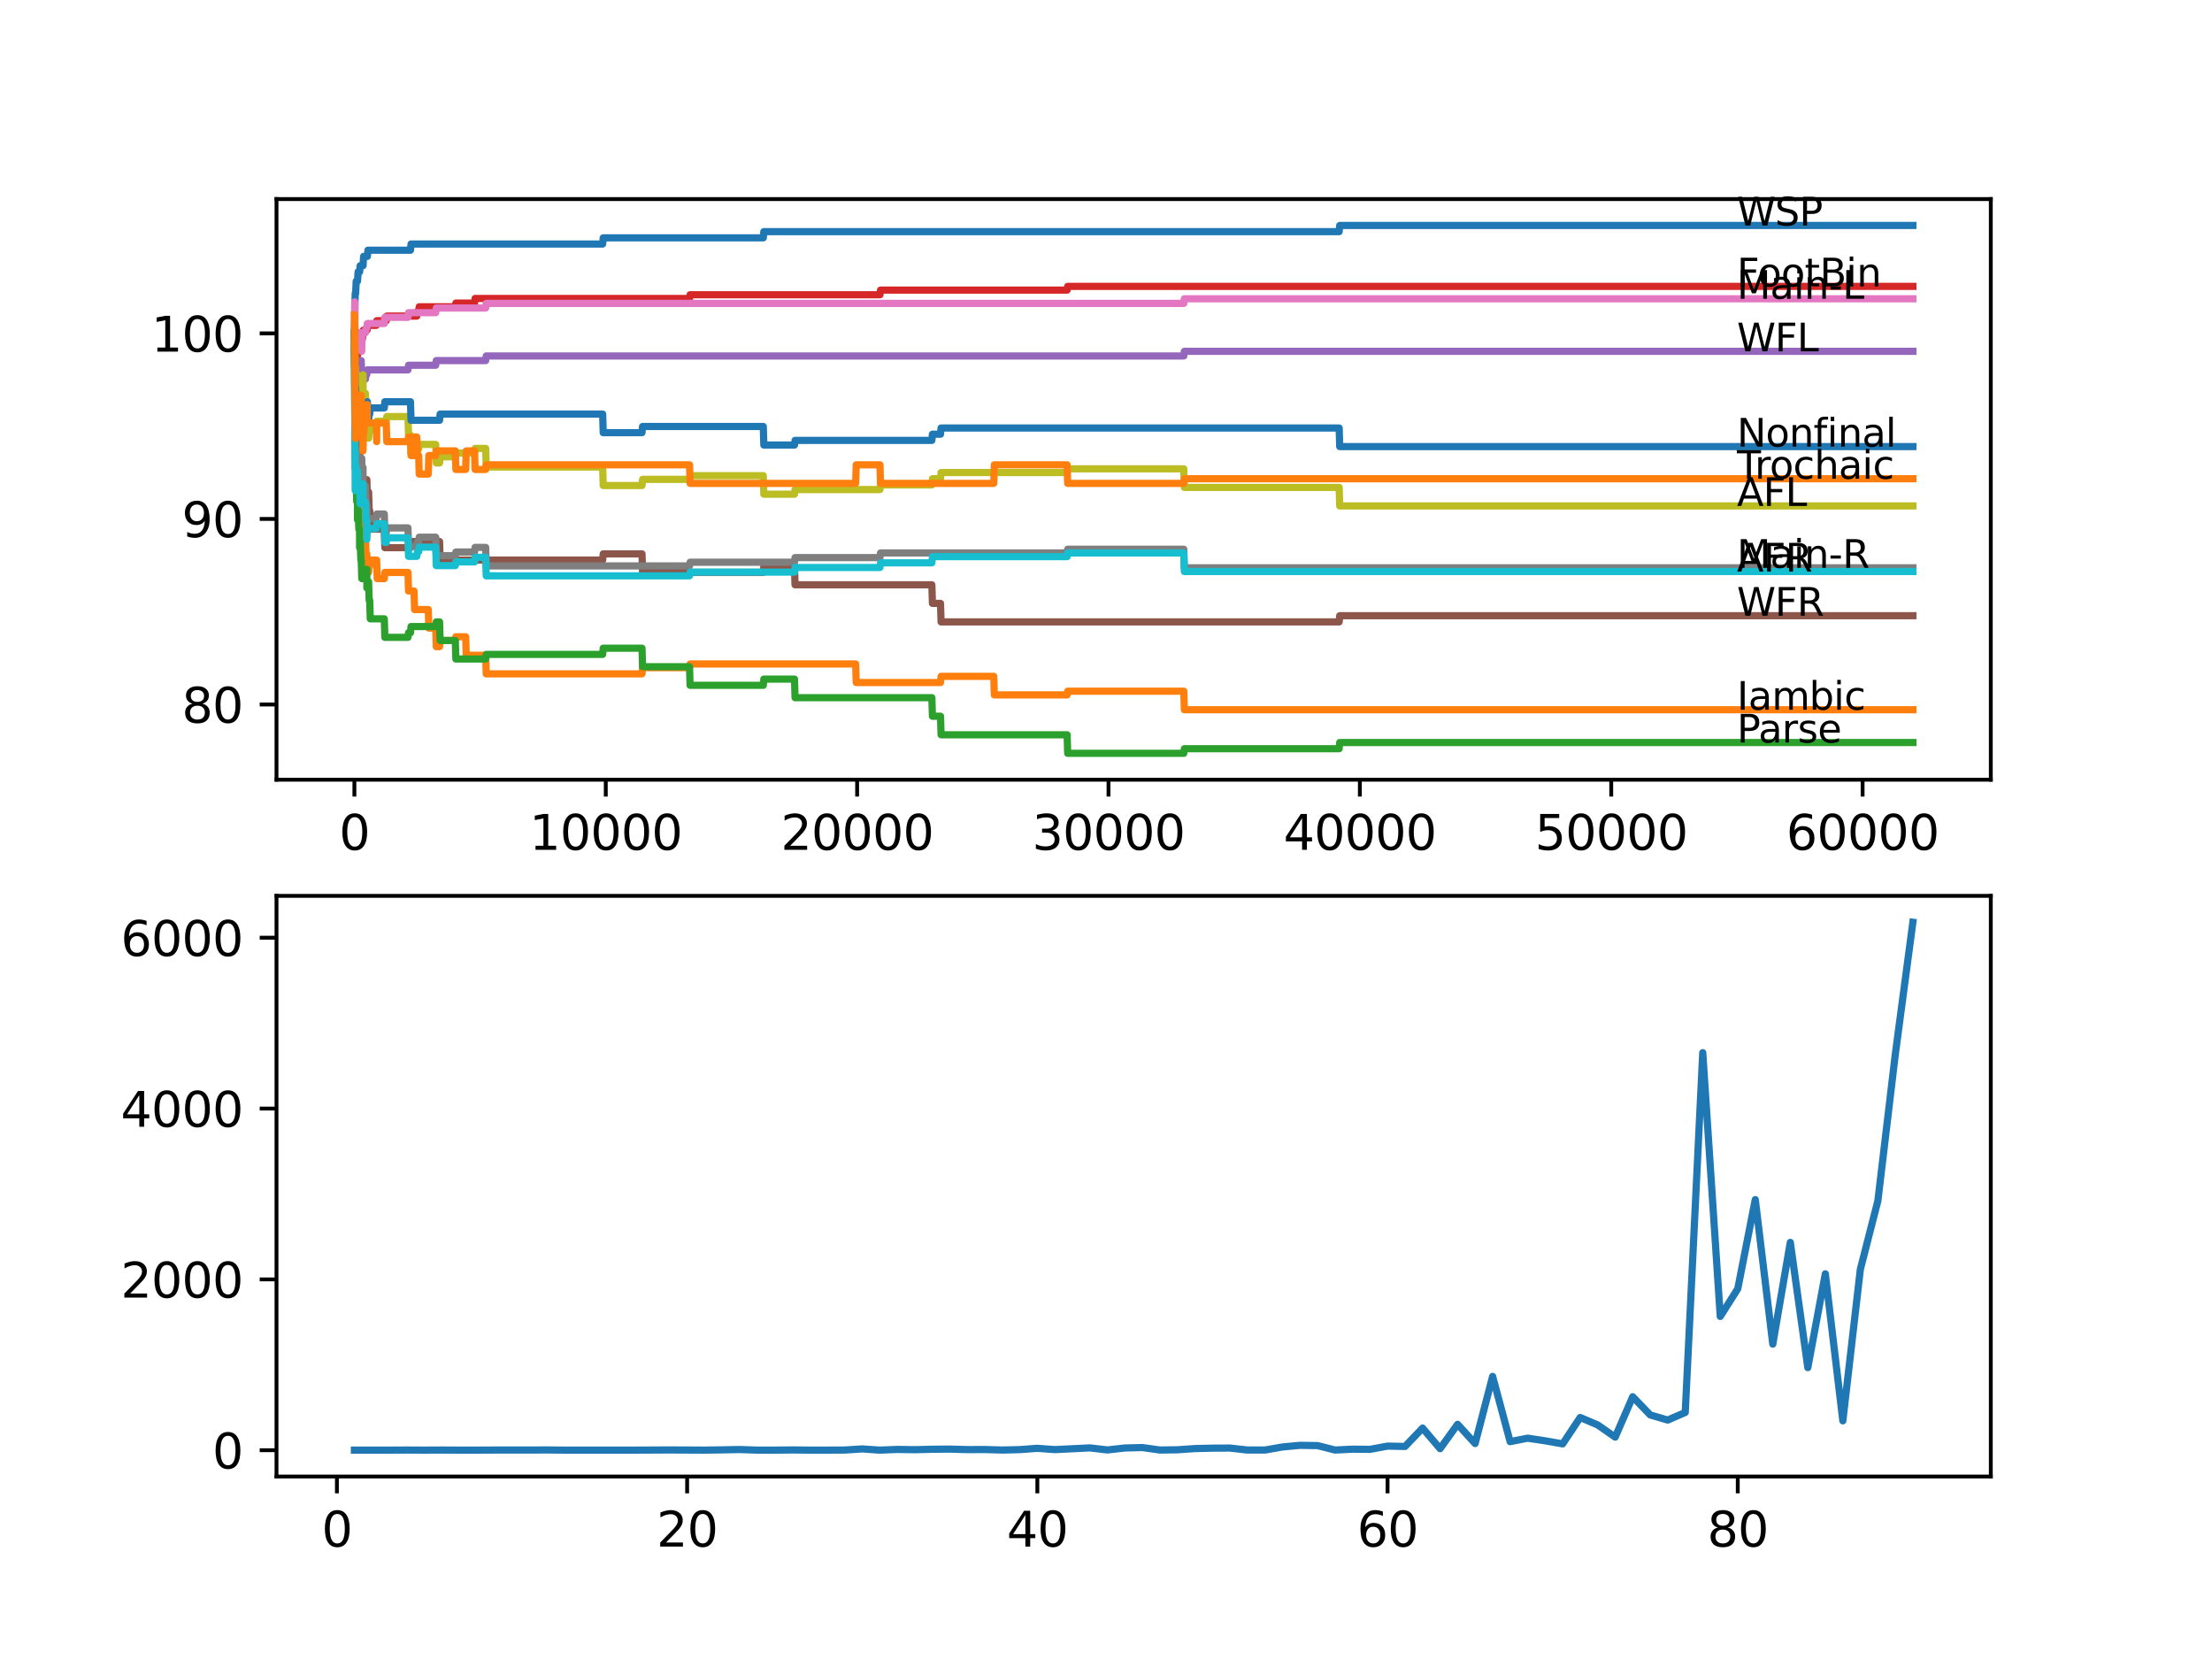 <?xml version="1.0" encoding="utf-8" standalone="no"?>
<!DOCTYPE svg PUBLIC "-//W3C//DTD SVG 1.1//EN"
  "http://www.w3.org/Graphics/SVG/1.1/DTD/svg11.dtd">
<svg xmlns:xlink="http://www.w3.org/1999/xlink" width="460.8pt" height="345.6pt" viewBox="0 0 460.8 345.6" xmlns="http://www.w3.org/2000/svg" version="1.1">
 <defs>
  <style type="text/css">*{stroke-linejoin: round; stroke-linecap: butt}</style>
 </defs>
 <g id="figure_1">
  <g id="patch_1">
   <path d="M 0 345.6 
L 460.8 345.6 
L 460.8 0 
L 0 0 
z
" style="fill: #ffffff"/>
  </g>
  <g id="axes_1">
   <g id="patch_2">
    <path d="M 57.6 162.432 
L 414.72 162.432 
L 414.72 41.472 
L 57.6 41.472 
z
" style="fill: #ffffff"/>
   </g>
   <g id="matplotlib.axis_1">
    <g id="xtick_1">
     <g id="line2d_1">
      <defs>
       <path id="m593b0e6d75" d="M 0 0 
L 0 3.5 
" style="stroke: #000000; stroke-width: 0.8"/>
      </defs>
      <g>
       <use xlink:href="#m593b0e6d75" x="73.827" y="162.432" style="stroke: #000000; stroke-width: 0.8"/>
      </g>
     </g>
     <g id="text_1">
      <!-- 0 -->
      <g transform="translate(70.646 177.03)scale(0.1 -0.1)">
       <defs>
        <path id="DejaVuSans-30" d="M 2034 4250 
Q 1547 4250 1301 3770 
Q 1056 3291 1056 2328 
Q 1056 1369 1301 889 
Q 1547 409 2034 409 
Q 2525 409 2770 889 
Q 3016 1369 3016 2328 
Q 3016 3291 2770 3770 
Q 2525 4250 2034 4250 
z
M 2034 4750 
Q 2819 4750 3233 4129 
Q 3647 3509 3647 2328 
Q 3647 1150 3233 529 
Q 2819 -91 2034 -91 
Q 1250 -91 836 529 
Q 422 1150 422 2328 
Q 422 3509 836 4129 
Q 1250 4750 2034 4750 
z
" transform="scale(0.016)"/>
       </defs>
       <use xlink:href="#DejaVuSans-30"/>
      </g>
     </g>
    </g>
    <g id="xtick_2">
     <g id="line2d_2">
      <g>
       <use xlink:href="#m593b0e6d75" x="126.192" y="162.432" style="stroke: #000000; stroke-width: 0.8"/>
      </g>
     </g>
     <g id="text_2">
      <!-- 10000 -->
      <g transform="translate(110.286 177.03)scale(0.1 -0.1)">
       <defs>
        <path id="DejaVuSans-31" d="M 794 531 
L 1825 531 
L 1825 4091 
L 703 3866 
L 703 4441 
L 1819 4666 
L 2450 4666 
L 2450 531 
L 3481 531 
L 3481 0 
L 794 0 
L 794 531 
z
" transform="scale(0.016)"/>
       </defs>
       <use xlink:href="#DejaVuSans-31"/>
       <use xlink:href="#DejaVuSans-30" x="63.623"/>
       <use xlink:href="#DejaVuSans-30" x="127.246"/>
       <use xlink:href="#DejaVuSans-30" x="190.869"/>
       <use xlink:href="#DejaVuSans-30" x="254.492"/>
      </g>
     </g>
    </g>
    <g id="xtick_3">
     <g id="line2d_3">
      <g>
       <use xlink:href="#m593b0e6d75" x="178.556" y="162.432" style="stroke: #000000; stroke-width: 0.8"/>
      </g>
     </g>
     <g id="text_3">
      <!-- 20000 -->
      <g transform="translate(162.65 177.03)scale(0.1 -0.1)">
       <defs>
        <path id="DejaVuSans-32" d="M 1228 531 
L 3431 531 
L 3431 0 
L 469 0 
L 469 531 
Q 828 903 1448 1529 
Q 2069 2156 2228 2338 
Q 2531 2678 2651 2914 
Q 2772 3150 2772 3378 
Q 2772 3750 2511 3984 
Q 2250 4219 1831 4219 
Q 1534 4219 1204 4116 
Q 875 4013 500 3803 
L 500 4441 
Q 881 4594 1212 4672 
Q 1544 4750 1819 4750 
Q 2544 4750 2975 4387 
Q 3406 4025 3406 3419 
Q 3406 3131 3298 2873 
Q 3191 2616 2906 2266 
Q 2828 2175 2409 1742 
Q 1991 1309 1228 531 
z
" transform="scale(0.016)"/>
       </defs>
       <use xlink:href="#DejaVuSans-32"/>
       <use xlink:href="#DejaVuSans-30" x="63.623"/>
       <use xlink:href="#DejaVuSans-30" x="127.246"/>
       <use xlink:href="#DejaVuSans-30" x="190.869"/>
       <use xlink:href="#DejaVuSans-30" x="254.492"/>
      </g>
     </g>
    </g>
    <g id="xtick_4">
     <g id="line2d_4">
      <g>
       <use xlink:href="#m593b0e6d75" x="230.921" y="162.432" style="stroke: #000000; stroke-width: 0.8"/>
      </g>
     </g>
     <g id="text_4">
      <!-- 30000 -->
      <g transform="translate(215.015 177.03)scale(0.1 -0.1)">
       <defs>
        <path id="DejaVuSans-33" d="M 2597 2516 
Q 3050 2419 3304 2112 
Q 3559 1806 3559 1356 
Q 3559 666 3084 287 
Q 2609 -91 1734 -91 
Q 1441 -91 1130 -33 
Q 819 25 488 141 
L 488 750 
Q 750 597 1062 519 
Q 1375 441 1716 441 
Q 2309 441 2620 675 
Q 2931 909 2931 1356 
Q 2931 1769 2642 2001 
Q 2353 2234 1838 2234 
L 1294 2234 
L 1294 2753 
L 1863 2753 
Q 2328 2753 2575 2939 
Q 2822 3125 2822 3475 
Q 2822 3834 2567 4026 
Q 2313 4219 1838 4219 
Q 1578 4219 1281 4162 
Q 984 4106 628 3988 
L 628 4550 
Q 988 4650 1302 4700 
Q 1616 4750 1894 4750 
Q 2613 4750 3031 4423 
Q 3450 4097 3450 3541 
Q 3450 3153 3228 2886 
Q 3006 2619 2597 2516 
z
" transform="scale(0.016)"/>
       </defs>
       <use xlink:href="#DejaVuSans-33"/>
       <use xlink:href="#DejaVuSans-30" x="63.623"/>
       <use xlink:href="#DejaVuSans-30" x="127.246"/>
       <use xlink:href="#DejaVuSans-30" x="190.869"/>
       <use xlink:href="#DejaVuSans-30" x="254.492"/>
      </g>
     </g>
    </g>
    <g id="xtick_5">
     <g id="line2d_5">
      <g>
       <use xlink:href="#m593b0e6d75" x="283.285" y="162.432" style="stroke: #000000; stroke-width: 0.8"/>
      </g>
     </g>
     <g id="text_5">
      <!-- 40000 -->
      <g transform="translate(267.379 177.03)scale(0.1 -0.1)">
       <defs>
        <path id="DejaVuSans-34" d="M 2419 4116 
L 825 1625 
L 2419 1625 
L 2419 4116 
z
M 2253 4666 
L 3047 4666 
L 3047 1625 
L 3713 1625 
L 3713 1100 
L 3047 1100 
L 3047 0 
L 2419 0 
L 2419 1100 
L 313 1100 
L 313 1709 
L 2253 4666 
z
" transform="scale(0.016)"/>
       </defs>
       <use xlink:href="#DejaVuSans-34"/>
       <use xlink:href="#DejaVuSans-30" x="63.623"/>
       <use xlink:href="#DejaVuSans-30" x="127.246"/>
       <use xlink:href="#DejaVuSans-30" x="190.869"/>
       <use xlink:href="#DejaVuSans-30" x="254.492"/>
      </g>
     </g>
    </g>
    <g id="xtick_6">
     <g id="line2d_6">
      <g>
       <use xlink:href="#m593b0e6d75" x="335.65" y="162.432" style="stroke: #000000; stroke-width: 0.8"/>
      </g>
     </g>
     <g id="text_6">
      <!-- 50000 -->
      <g transform="translate(319.744 177.03)scale(0.1 -0.1)">
       <defs>
        <path id="DejaVuSans-35" d="M 691 4666 
L 3169 4666 
L 3169 4134 
L 1269 4134 
L 1269 2991 
Q 1406 3038 1543 3061 
Q 1681 3084 1819 3084 
Q 2600 3084 3056 2656 
Q 3513 2228 3513 1497 
Q 3513 744 3044 326 
Q 2575 -91 1722 -91 
Q 1428 -91 1123 -41 
Q 819 9 494 109 
L 494 744 
Q 775 591 1075 516 
Q 1375 441 1709 441 
Q 2250 441 2565 725 
Q 2881 1009 2881 1497 
Q 2881 1984 2565 2268 
Q 2250 2553 1709 2553 
Q 1456 2553 1204 2497 
Q 953 2441 691 2322 
L 691 4666 
z
" transform="scale(0.016)"/>
       </defs>
       <use xlink:href="#DejaVuSans-35"/>
       <use xlink:href="#DejaVuSans-30" x="63.623"/>
       <use xlink:href="#DejaVuSans-30" x="127.246"/>
       <use xlink:href="#DejaVuSans-30" x="190.869"/>
       <use xlink:href="#DejaVuSans-30" x="254.492"/>
      </g>
     </g>
    </g>
    <g id="xtick_7">
     <g id="line2d_7">
      <g>
       <use xlink:href="#m593b0e6d75" x="388.014" y="162.432" style="stroke: #000000; stroke-width: 0.8"/>
      </g>
     </g>
     <g id="text_7">
      <!-- 60000 -->
      <g transform="translate(372.108 177.03)scale(0.1 -0.1)">
       <defs>
        <path id="DejaVuSans-36" d="M 2113 2584 
Q 1688 2584 1439 2293 
Q 1191 2003 1191 1497 
Q 1191 994 1439 701 
Q 1688 409 2113 409 
Q 2538 409 2786 701 
Q 3034 994 3034 1497 
Q 3034 2003 2786 2293 
Q 2538 2584 2113 2584 
z
M 3366 4563 
L 3366 3988 
Q 3128 4100 2886 4159 
Q 2644 4219 2406 4219 
Q 1781 4219 1451 3797 
Q 1122 3375 1075 2522 
Q 1259 2794 1537 2939 
Q 1816 3084 2150 3084 
Q 2853 3084 3261 2657 
Q 3669 2231 3669 1497 
Q 3669 778 3244 343 
Q 2819 -91 2113 -91 
Q 1303 -91 875 529 
Q 447 1150 447 2328 
Q 447 3434 972 4092 
Q 1497 4750 2381 4750 
Q 2619 4750 2861 4703 
Q 3103 4656 3366 4563 
z
" transform="scale(0.016)"/>
       </defs>
       <use xlink:href="#DejaVuSans-36"/>
       <use xlink:href="#DejaVuSans-30" x="63.623"/>
       <use xlink:href="#DejaVuSans-30" x="127.246"/>
       <use xlink:href="#DejaVuSans-30" x="190.869"/>
       <use xlink:href="#DejaVuSans-30" x="254.492"/>
      </g>
     </g>
    </g>
   </g>
   <g id="matplotlib.axis_2">
    <g id="ytick_1">
     <g id="line2d_8">
      <defs>
       <path id="mbbdfd0d62c" d="M 0 0 
L -3.5 0 
" style="stroke: #000000; stroke-width: 0.8"/>
      </defs>
      <g>
       <use xlink:href="#mbbdfd0d62c" x="57.6" y="146.756" style="stroke: #000000; stroke-width: 0.8"/>
      </g>
     </g>
     <g id="text_8">
      <!-- 80 -->
      <g transform="translate(37.875 150.555)scale(0.1 -0.1)">
       <defs>
        <path id="DejaVuSans-38" d="M 2034 2216 
Q 1584 2216 1326 1975 
Q 1069 1734 1069 1313 
Q 1069 891 1326 650 
Q 1584 409 2034 409 
Q 2484 409 2743 651 
Q 3003 894 3003 1313 
Q 3003 1734 2745 1975 
Q 2488 2216 2034 2216 
z
M 1403 2484 
Q 997 2584 770 2862 
Q 544 3141 544 3541 
Q 544 4100 942 4425 
Q 1341 4750 2034 4750 
Q 2731 4750 3128 4425 
Q 3525 4100 3525 3541 
Q 3525 3141 3298 2862 
Q 3072 2584 2669 2484 
Q 3125 2378 3379 2068 
Q 3634 1759 3634 1313 
Q 3634 634 3220 271 
Q 2806 -91 2034 -91 
Q 1263 -91 848 271 
Q 434 634 434 1313 
Q 434 1759 690 2068 
Q 947 2378 1403 2484 
z
M 1172 3481 
Q 1172 3119 1398 2916 
Q 1625 2713 2034 2713 
Q 2441 2713 2670 2916 
Q 2900 3119 2900 3481 
Q 2900 3844 2670 4047 
Q 2441 4250 2034 4250 
Q 1625 4250 1398 4047 
Q 1172 3844 1172 3481 
z
" transform="scale(0.016)"/>
       </defs>
       <use xlink:href="#DejaVuSans-38"/>
       <use xlink:href="#DejaVuSans-30" x="63.623"/>
      </g>
     </g>
    </g>
    <g id="ytick_2">
     <g id="line2d_9">
      <g>
       <use xlink:href="#mbbdfd0d62c" x="57.6" y="108.104" style="stroke: #000000; stroke-width: 0.8"/>
      </g>
     </g>
     <g id="text_9">
      <!-- 90 -->
      <g transform="translate(37.875 111.903)scale(0.1 -0.1)">
       <defs>
        <path id="DejaVuSans-39" d="M 703 97 
L 703 672 
Q 941 559 1184 500 
Q 1428 441 1663 441 
Q 2288 441 2617 861 
Q 2947 1281 2994 2138 
Q 2813 1869 2534 1725 
Q 2256 1581 1919 1581 
Q 1219 1581 811 2004 
Q 403 2428 403 3163 
Q 403 3881 828 4315 
Q 1253 4750 1959 4750 
Q 2769 4750 3195 4129 
Q 3622 3509 3622 2328 
Q 3622 1225 3098 567 
Q 2575 -91 1691 -91 
Q 1453 -91 1209 -44 
Q 966 3 703 97 
z
M 1959 2075 
Q 2384 2075 2632 2365 
Q 2881 2656 2881 3163 
Q 2881 3666 2632 3958 
Q 2384 4250 1959 4250 
Q 1534 4250 1286 3958 
Q 1038 3666 1038 3163 
Q 1038 2656 1286 2365 
Q 1534 2075 1959 2075 
z
" transform="scale(0.016)"/>
       </defs>
       <use xlink:href="#DejaVuSans-39"/>
       <use xlink:href="#DejaVuSans-30" x="63.623"/>
      </g>
     </g>
    </g>
    <g id="ytick_3">
     <g id="line2d_10">
      <g>
       <use xlink:href="#mbbdfd0d62c" x="57.6" y="69.452" style="stroke: #000000; stroke-width: 0.8"/>
      </g>
     </g>
     <g id="text_10">
      <!-- 100 -->
      <g transform="translate(31.512 73.252)scale(0.1 -0.1)">
       <use xlink:href="#DejaVuSans-31"/>
       <use xlink:href="#DejaVuSans-30" x="63.623"/>
       <use xlink:href="#DejaVuSans-30" x="127.246"/>
      </g>
     </g>
    </g>
   </g>
   <g id="line2d_11">
    <path d="M 73.833 69.452 
L 73.995 61.142 
L 74.084 61.142 
L 74.205 58.566 
L 74.482 58.566 
L 74.597 56.633 
L 74.917 56.633 
L 75.032 55.345 
L 75.629 55.345 
L 75.744 53.412 
L 76.535 53.412 
L 76.65 52.124 
L 85.51 52.124 
L 85.625 50.835 
L 125.543 50.835 
L 125.658 49.547 
L 159.004 49.547 
L 159.119 48.259 
L 278.971 48.259 
L 279.086 46.97 
L 398.487 46.97 
L 398.487 46.97 
" clip-path="url(#peb80d4ed9c)" style="fill: none; stroke: #1f77b4; stroke-width: 1.5; stroke-linecap: square"/>
   </g>
   <g id="line2d_12">
    <path d="M 73.833 69.452 
L 73.854 69.452 
L 73.88 67.52 
L 73.937 75.25 
L 73.948 75.25 
L 73.979 72.996 
L 73.985 76.861 
L 74.047 76.861 
L 74.058 76.861 
L 74.184 92.321 
L 74.189 91.548 
L 74.236 91.548 
L 74.267 90.26 
L 74.273 94.125 
L 74.335 94.125 
L 74.393 94.125 
L 74.508 97.99 
L 74.634 97.99 
L 74.671 96.702 
L 74.676 100.567 
L 74.733 100.567 
L 74.76 100.567 
L 74.875 104.432 
L 74.901 104.432 
L 75.016 103.144 
L 75.053 103.144 
L 75.168 101.855 
L 75.215 101.855 
L 75.33 105.721 
L 75.618 105.721 
L 75.629 109.586 
L 75.728 107.653 
L 75.828 107.653 
L 75.943 111.518 
L 76.126 111.518 
L 76.241 115.383 
L 76.409 115.383 
L 76.524 119.249 
L 76.786 119.249 
L 76.901 117.96 
L 77.016 117.96 
L 77.132 116.672 
L 78.467 116.672 
L 78.582 120.537 
L 80.054 120.537 
L 80.169 119.249 
L 84.986 119.249 
L 85.102 123.114 
L 86.248 123.114 
L 86.364 126.979 
L 89.217 126.979 
L 89.333 130.844 
L 90.767 130.844 
L 90.883 134.709 
L 91.569 134.709 
L 91.684 133.421 
L 94.847 133.421 
L 94.962 132.648 
L 97.009 132.648 
L 97.124 136.513 
L 101.172 136.513 
L 101.287 140.378 
L 133.743 140.378 
L 133.858 139.09 
L 143.64 139.09 
L 143.755 138.317 
L 178.248 138.317 
L 178.363 142.182 
L 195.926 142.182 
L 196.041 140.893 
L 207.017 140.893 
L 207.132 144.759 
L 222.302 144.759 
L 222.417 143.986 
L 246.604 143.986 
L 246.719 147.851 
L 398.487 147.851 
L 398.487 147.851 
" clip-path="url(#peb80d4ed9c)" style="fill: none; stroke: #ff7f0e; stroke-width: 1.5; stroke-linecap: square"/>
   </g>
   <g id="line2d_13">
    <path d="M 73.833 73.318 
L 73.838 73.318 
L 73.854 70.097 
L 73.906 80.404 
L 73.927 80.404 
L 73.937 80.404 
L 73.943 79.631 
L 73.958 86.395 
L 74.016 83.818 
L 74.142 97.99 
L 74.184 97.99 
L 74.299 104.432 
L 74.472 104.432 
L 74.482 108.297 
L 74.582 106.365 
L 74.634 106.365 
L 74.749 110.23 
L 74.901 110.23 
L 74.917 114.095 
L 75.011 112.807 
L 75.053 112.807 
L 75.168 116.672 
L 75.252 116.672 
L 75.367 120.537 
L 76.126 120.537 
L 76.241 119.571 
L 76.409 119.571 
L 76.42 118.604 
L 76.425 122.47 
L 76.503 122.47 
L 76.535 122.47 
L 76.65 121.181 
L 76.786 121.181 
L 76.901 125.046 
L 77.016 125.046 
L 77.132 128.911 
L 80.054 128.911 
L 80.169 132.777 
L 84.986 132.777 
L 85.102 131.81 
L 85.51 131.81 
L 85.625 130.522 
L 90.767 130.522 
L 90.883 129.556 
L 91.569 129.556 
L 91.684 133.421 
L 94.847 133.421 
L 94.962 137.286 
L 101.172 137.286 
L 101.287 136.32 
L 125.543 136.32 
L 125.658 135.031 
L 133.743 135.031 
L 133.858 138.896 
L 143.64 138.896 
L 143.755 142.762 
L 159.004 142.762 
L 159.119 141.473 
L 165.507 141.473 
L 165.622 145.338 
L 194.124 145.338 
L 194.24 149.204 
L 195.926 149.204 
L 196.041 153.069 
L 222.302 153.069 
L 222.417 156.934 
L 246.604 156.934 
L 246.719 155.968 
L 278.971 155.968 
L 279.086 154.679 
L 398.487 154.679 
L 398.487 154.679 
" clip-path="url(#peb80d4ed9c)" style="fill: none; stroke: #2ca02c; stroke-width: 1.5; stroke-linecap: square"/>
   </g>
   <g id="line2d_14">
    <path d="M 73.833 73.318 
L 73.859 73.318 
L 73.911 69.13 
L 73.953 74.348 
L 73.99 82.079 
L 74.068 77.891 
L 74.184 76.603 
L 74.299 75.83 
L 74.325 75.83 
L 74.445 73.897 
L 74.519 73.897 
L 74.634 72.931 
L 75.226 72.931 
L 75.346 70.676 
L 75.477 70.676 
L 75.592 69.71 
L 75.608 69.71 
L 75.723 68.744 
L 76.482 68.744 
L 76.598 67.778 
L 78.373 67.778 
L 78.488 66.811 
L 80.462 66.811 
L 80.577 65.845 
L 86.824 65.845 
L 86.94 64.879 
L 87.212 64.879 
L 87.327 63.912 
L 94.847 63.912 
L 94.962 63.139 
L 98.858 63.139 
L 98.973 62.173 
L 143.64 62.173 
L 143.755 61.4 
L 183.311 61.4 
L 183.426 60.434 
L 222.302 60.434 
L 222.417 59.661 
L 398.487 59.661 
L 398.487 59.661 
" clip-path="url(#peb80d4ed9c)" style="fill: none; stroke: #d62728; stroke-width: 1.5; stroke-linecap: square"/>
   </g>
   <g id="line2d_15">
    <path d="M 73.833 69.452 
L 73.901 68.679 
L 73.906 72.545 
L 73.922 72.545 
L 73.943 72.545 
L 73.979 76.41 
L 74.053 75.121 
L 75.252 75.121 
L 75.367 78.987 
L 76.126 78.987 
L 76.241 78.02 
L 76.409 78.02 
L 76.524 77.054 
L 84.986 77.054 
L 85.102 76.088 
L 90.767 76.088 
L 90.883 75.121 
L 101.172 75.121 
L 101.287 74.155 
L 246.604 74.155 
L 246.719 73.189 
L 398.487 73.189 
L 398.487 73.189 
" clip-path="url(#peb80d4ed9c)" style="fill: none; stroke: #9467bd; stroke-width: 1.5; stroke-linecap: square"/>
   </g>
   <g id="line2d_16">
    <path d="M 73.833 69.452 
L 73.948 73.833 
L 74.016 72.867 
L 74.021 76.732 
L 74.042 76.732 
L 74.068 76.732 
L 74.184 83.174 
L 74.189 83.174 
L 74.236 81.885 
L 74.241 85.751 
L 74.288 85.751 
L 74.472 85.751 
L 74.587 89.616 
L 74.634 89.616 
L 74.749 93.481 
L 74.901 93.481 
L 74.917 97.346 
L 75.011 96.058 
L 75.053 96.058 
L 75.168 99.923 
L 76.42 99.923 
L 76.535 103.788 
L 76.65 102.5 
L 76.786 102.5 
L 76.901 106.365 
L 77.016 106.365 
L 77.132 110.23 
L 80.054 110.23 
L 80.169 114.095 
L 85.51 114.095 
L 85.625 112.807 
L 91.569 112.807 
L 91.684 116.672 
L 125.543 116.672 
L 125.658 115.383 
L 133.743 115.383 
L 133.858 119.249 
L 159.004 119.249 
L 159.119 117.96 
L 165.507 117.96 
L 165.622 121.825 
L 194.124 121.825 
L 194.24 125.69 
L 195.926 125.69 
L 196.041 129.556 
L 278.971 129.556 
L 279.086 128.267 
L 398.487 128.267 
L 398.487 128.267 
" clip-path="url(#peb80d4ed9c)" style="fill: none; stroke: #8c564b; stroke-width: 1.5; stroke-linecap: square"/>
   </g>
   <g id="line2d_17">
    <path d="M 73.833 69.452 
L 73.901 62.882 
L 73.943 66.747 
L 73.979 70.612 
L 74.053 69.324 
L 75.252 69.324 
L 75.351 73.189 
L 75.362 69.324 
L 76.126 69.324 
L 76.241 68.357 
L 76.409 68.357 
L 76.524 67.391 
L 80.054 67.391 
L 80.169 66.103 
L 84.986 66.103 
L 85.102 65.136 
L 90.767 65.136 
L 90.883 64.17 
L 101.172 64.17 
L 101.287 63.204 
L 246.604 63.204 
L 246.719 62.238 
L 398.487 62.238 
L 398.487 62.238 
" clip-path="url(#peb80d4ed9c)" style="fill: none; stroke: #e377c2; stroke-width: 1.5; stroke-linecap: square"/>
   </g>
   <g id="line2d_18">
    <path d="M 73.833 73.318 
L 73.969 93.674 
L 73.979 93.674 
L 73.99 97.539 
L 74.089 94.64 
L 74.184 94.64 
L 74.189 93.867 
L 74.194 97.733 
L 74.273 97.733 
L 74.325 97.733 
L 74.445 95.8 
L 74.472 95.8 
L 74.482 94.834 
L 74.487 98.699 
L 74.571 97.733 
L 75.226 97.733 
L 75.346 95.478 
L 75.351 95.478 
L 75.466 99.343 
L 75.477 99.343 
L 75.592 98.377 
L 75.608 98.377 
L 75.629 97.41 
L 75.634 101.276 
L 75.702 101.276 
L 76.126 101.276 
L 76.241 105.141 
L 76.409 105.141 
L 76.482 109.006 
L 76.519 108.04 
L 78.373 108.04 
L 78.488 107.073 
L 80.054 107.073 
L 80.169 110.938 
L 80.462 110.938 
L 80.577 109.972 
L 84.986 109.972 
L 85.102 113.837 
L 86.824 113.837 
L 86.94 112.871 
L 87.212 112.871 
L 87.327 111.905 
L 90.767 111.905 
L 90.883 115.77 
L 94.847 115.77 
L 94.962 114.997 
L 98.858 114.997 
L 98.973 114.031 
L 101.172 114.031 
L 101.287 117.896 
L 143.64 117.896 
L 143.755 117.123 
L 165.507 117.123 
L 165.622 116.156 
L 183.311 116.156 
L 183.426 115.19 
L 222.302 115.19 
L 222.417 114.417 
L 246.604 114.417 
L 246.719 118.282 
L 398.487 118.282 
L 398.487 118.282 
" clip-path="url(#peb80d4ed9c)" style="fill: none; stroke: #7f7f7f; stroke-width: 1.5; stroke-linecap: square"/>
   </g>
   <g id="line2d_19">
    <path d="M 73.833 69.452 
L 73.838 68.679 
L 73.848 76.41 
L 73.89 73.511 
L 73.99 83.367 
L 73.932 72.545 
L 74.011 81.434 
L 74.016 81.434 
L 74.084 76.603 
L 74.131 79.18 
L 74.184 79.18 
L 74.189 78.407 
L 74.194 82.272 
L 74.278 80.984 
L 74.325 80.984 
L 74.445 79.051 
L 74.472 79.051 
L 74.482 78.085 
L 74.487 81.95 
L 74.571 80.984 
L 74.634 80.984 
L 74.749 79.695 
L 74.901 79.695 
L 74.917 78.407 
L 74.922 82.272 
L 75 82.272 
L 75.053 82.272 
L 75.168 80.984 
L 75.226 80.984 
L 75.341 80.017 
L 75.477 80.017 
L 75.592 79.051 
L 75.608 79.051 
L 75.629 78.085 
L 75.634 81.95 
L 75.702 81.95 
L 76.126 81.95 
L 76.241 85.815 
L 76.409 85.815 
L 76.42 89.68 
L 76.519 87.425 
L 76.535 87.425 
L 76.65 91.291 
L 76.786 91.291 
L 76.901 90.002 
L 77.016 90.002 
L 77.132 88.714 
L 78.373 88.714 
L 78.488 87.748 
L 80.462 87.748 
L 80.577 86.781 
L 84.986 86.781 
L 85.102 90.646 
L 85.51 90.646 
L 85.625 94.512 
L 86.824 94.512 
L 86.94 93.545 
L 87.212 93.545 
L 87.327 92.579 
L 90.767 92.579 
L 90.883 96.444 
L 91.569 96.444 
L 91.684 95.156 
L 94.847 95.156 
L 94.962 94.383 
L 98.858 94.383 
L 98.973 93.416 
L 101.172 93.416 
L 101.287 97.282 
L 125.543 97.282 
L 125.658 101.147 
L 133.743 101.147 
L 133.858 99.858 
L 143.64 99.858 
L 143.755 99.085 
L 159.004 99.085 
L 159.119 102.95 
L 165.507 102.95 
L 165.622 101.984 
L 183.311 101.984 
L 183.426 101.018 
L 194.124 101.018 
L 194.24 99.73 
L 195.926 99.73 
L 196.041 98.441 
L 222.302 98.441 
L 222.417 97.668 
L 246.604 97.668 
L 246.719 101.533 
L 278.971 101.533 
L 279.086 105.398 
L 398.487 105.398 
L 398.487 105.398 
" clip-path="url(#peb80d4ed9c)" style="fill: none; stroke: #bcbd22; stroke-width: 1.5; stroke-linecap: square"/>
   </g>
   <g id="line2d_20">
    <path d="M 73.833 73.318 
L 73.974 98.312 
L 73.979 98.312 
L 73.99 102.177 
L 74.068 97.99 
L 74.089 97.99 
L 74.184 97.99 
L 74.189 97.217 
L 74.194 101.082 
L 74.273 101.082 
L 74.325 101.082 
L 74.445 99.15 
L 74.472 99.15 
L 74.482 98.183 
L 74.487 102.049 
L 74.571 101.082 
L 74.917 101.082 
L 75.032 104.947 
L 75.226 104.947 
L 75.346 102.693 
L 75.477 102.693 
L 75.592 101.727 
L 75.608 101.727 
L 75.629 100.76 
L 75.634 104.625 
L 75.702 104.625 
L 76.126 104.625 
L 76.241 108.491 
L 76.409 108.491 
L 76.42 112.356 
L 76.519 110.101 
L 78.373 110.101 
L 78.488 109.135 
L 80.054 109.135 
L 80.169 113 
L 80.462 113 
L 80.577 112.034 
L 84.986 112.034 
L 85.102 115.899 
L 86.824 115.899 
L 86.94 114.932 
L 87.212 114.932 
L 87.327 113.966 
L 90.767 113.966 
L 90.883 117.831 
L 94.847 117.831 
L 94.962 117.058 
L 98.858 117.058 
L 98.973 116.092 
L 101.172 116.092 
L 101.287 119.957 
L 143.64 119.957 
L 143.755 119.184 
L 165.507 119.184 
L 165.622 118.218 
L 183.311 118.218 
L 183.426 117.252 
L 194.124 117.252 
L 194.24 115.963 
L 222.302 115.963 
L 222.417 115.19 
L 246.604 115.19 
L 246.719 119.055 
L 398.487 119.055 
L 398.487 119.055 
" clip-path="url(#peb80d4ed9c)" style="fill: none; stroke: #17becf; stroke-width: 1.5; stroke-linecap: square"/>
   </g>
   <g id="line2d_21">
    <path d="M 73.833 69.452 
L 73.843 68.679 
L 73.896 76.41 
L 73.937 76.41 
L 74.016 83.367 
L 74.053 82.079 
L 74.068 82.079 
L 74.084 80.79 
L 74.089 84.655 
L 74.173 83.367 
L 74.189 83.367 
L 74.236 87.232 
L 74.299 85.944 
L 74.472 85.944 
L 74.587 84.978 
L 74.634 84.978 
L 74.749 83.689 
L 74.901 83.689 
L 74.917 82.401 
L 74.922 86.266 
L 75 86.266 
L 75.053 86.266 
L 75.168 84.978 
L 76.42 84.978 
L 76.535 83.689 
L 76.65 87.554 
L 76.786 87.554 
L 76.901 86.266 
L 77.016 86.266 
L 77.132 84.978 
L 80.054 84.978 
L 80.169 83.689 
L 85.51 83.689 
L 85.625 87.554 
L 91.569 87.554 
L 91.684 86.266 
L 125.543 86.266 
L 125.658 90.131 
L 133.743 90.131 
L 133.858 88.843 
L 159.004 88.843 
L 159.119 92.708 
L 165.507 92.708 
L 165.622 91.742 
L 194.124 91.742 
L 194.24 90.453 
L 195.926 90.453 
L 196.041 89.165 
L 278.971 89.165 
L 279.086 93.03 
L 398.487 93.03 
L 398.487 93.03 
" clip-path="url(#peb80d4ed9c)" style="fill: none; stroke: #1f77b4; stroke-width: 1.5; stroke-linecap: square"/>
   </g>
   <g id="line2d_22">
    <path d="M 73.833 65.587 
L 73.859 65.587 
L 74 88.778 
L 74.063 88.778 
L 74.089 91.355 
L 74.184 82.336 
L 74.267 86.201 
L 74.294 82.336 
L 74.325 82.336 
L 74.44 86.201 
L 74.519 86.201 
L 74.634 90.067 
L 74.671 90.067 
L 74.791 82.336 
L 74.917 82.336 
L 75.032 86.201 
L 75.215 86.201 
L 75.226 82.336 
L 75.325 86.201 
L 75.477 86.201 
L 75.592 90.067 
L 75.608 90.067 
L 75.618 93.932 
L 75.718 90.067 
L 75.828 90.067 
L 75.943 86.201 
L 76.126 86.201 
L 76.241 85.235 
L 76.409 85.235 
L 76.482 84.269 
L 76.488 88.134 
L 76.503 88.134 
L 78.373 88.134 
L 78.467 91.999 
L 78.483 88.134 
L 80.462 88.134 
L 80.577 91.999 
L 84.986 91.999 
L 85.102 91.033 
L 85.51 91.033 
L 85.625 94.898 
L 86.248 94.898 
L 86.364 91.033 
L 86.824 91.033 
L 86.94 94.898 
L 87.212 94.898 
L 87.327 98.763 
L 89.217 98.763 
L 89.333 94.898 
L 90.767 94.898 
L 90.883 93.932 
L 94.847 93.932 
L 94.962 97.797 
L 97.009 97.797 
L 97.124 93.932 
L 98.858 93.932 
L 98.973 97.797 
L 101.172 97.797 
L 101.287 96.831 
L 143.64 96.831 
L 143.755 100.696 
L 178.248 100.696 
L 178.363 96.831 
L 183.311 96.831 
L 183.426 100.696 
L 207.017 100.696 
L 207.132 96.831 
L 222.302 96.831 
L 222.417 100.696 
L 246.604 100.696 
L 246.719 99.73 
L 398.487 99.73 
L 398.487 99.73 
" clip-path="url(#peb80d4ed9c)" style="fill: none; stroke: #ff7f0e; stroke-width: 1.5; stroke-linecap: square"/>
   </g>
   <g id="patch_3">
    <path d="M 57.6 162.432 
L 57.6 41.472 
" style="fill: none; stroke: #000000; stroke-width: 0.8; stroke-linejoin: miter; stroke-linecap: square"/>
   </g>
   <g id="patch_4">
    <path d="M 414.72 162.432 
L 414.72 41.472 
" style="fill: none; stroke: #000000; stroke-width: 0.8; stroke-linejoin: miter; stroke-linecap: square"/>
   </g>
   <g id="patch_5">
    <path d="M 57.6 162.432 
L 414.72 162.432 
" style="fill: none; stroke: #000000; stroke-width: 0.8; stroke-linejoin: miter; stroke-linecap: square"/>
   </g>
   <g id="patch_6">
    <path d="M 57.6 41.472 
L 414.72 41.472 
" style="fill: none; stroke: #000000; stroke-width: 0.8; stroke-linejoin: miter; stroke-linecap: square"/>
   </g>
   <g id="text_11">
    <!-- WSP -->
    <g transform="translate(361.832 46.97)scale(0.08 -0.08)">
     <defs>
      <path id="DejaVuSans-57" d="M 213 4666 
L 850 4666 
L 1831 722 
L 2809 4666 
L 3519 4666 
L 4500 722 
L 5478 4666 
L 6119 4666 
L 4947 0 
L 4153 0 
L 3169 4050 
L 2175 0 
L 1381 0 
L 213 4666 
z
" transform="scale(0.016)"/>
      <path id="DejaVuSans-53" d="M 3425 4513 
L 3425 3897 
Q 3066 4069 2747 4153 
Q 2428 4238 2131 4238 
Q 1616 4238 1336 4038 
Q 1056 3838 1056 3469 
Q 1056 3159 1242 3001 
Q 1428 2844 1947 2747 
L 2328 2669 
Q 3034 2534 3370 2195 
Q 3706 1856 3706 1288 
Q 3706 609 3251 259 
Q 2797 -91 1919 -91 
Q 1588 -91 1214 -16 
Q 841 59 441 206 
L 441 856 
Q 825 641 1194 531 
Q 1563 422 1919 422 
Q 2459 422 2753 634 
Q 3047 847 3047 1241 
Q 3047 1584 2836 1778 
Q 2625 1972 2144 2069 
L 1759 2144 
Q 1053 2284 737 2584 
Q 422 2884 422 3419 
Q 422 4038 858 4394 
Q 1294 4750 2059 4750 
Q 2388 4750 2728 4690 
Q 3069 4631 3425 4513 
z
" transform="scale(0.016)"/>
      <path id="DejaVuSans-50" d="M 1259 4147 
L 1259 2394 
L 2053 2394 
Q 2494 2394 2734 2622 
Q 2975 2850 2975 3272 
Q 2975 3691 2734 3919 
Q 2494 4147 2053 4147 
L 1259 4147 
z
M 628 4666 
L 2053 4666 
Q 2838 4666 3239 4311 
Q 3641 3956 3641 3272 
Q 3641 2581 3239 2228 
Q 2838 1875 2053 1875 
L 1259 1875 
L 1259 0 
L 628 0 
L 628 4666 
z
" transform="scale(0.016)"/>
     </defs>
     <use xlink:href="#DejaVuSans-57"/>
     <use xlink:href="#DejaVuSans-53" x="98.877"/>
     <use xlink:href="#DejaVuSans-50" x="162.354"/>
    </g>
   </g>
   <g id="text_12">
    <!-- Iambic -->
    <g transform="translate(361.832 147.851)scale(0.08 -0.08)">
     <defs>
      <path id="DejaVuSans-49" d="M 628 4666 
L 1259 4666 
L 1259 0 
L 628 0 
L 628 4666 
z
" transform="scale(0.016)"/>
      <path id="DejaVuSans-61" d="M 2194 1759 
Q 1497 1759 1228 1600 
Q 959 1441 959 1056 
Q 959 750 1161 570 
Q 1363 391 1709 391 
Q 2188 391 2477 730 
Q 2766 1069 2766 1631 
L 2766 1759 
L 2194 1759 
z
M 3341 1997 
L 3341 0 
L 2766 0 
L 2766 531 
Q 2569 213 2275 61 
Q 1981 -91 1556 -91 
Q 1019 -91 701 211 
Q 384 513 384 1019 
Q 384 1609 779 1909 
Q 1175 2209 1959 2209 
L 2766 2209 
L 2766 2266 
Q 2766 2663 2505 2880 
Q 2244 3097 1772 3097 
Q 1472 3097 1187 3025 
Q 903 2953 641 2809 
L 641 3341 
Q 956 3463 1253 3523 
Q 1550 3584 1831 3584 
Q 2591 3584 2966 3190 
Q 3341 2797 3341 1997 
z
" transform="scale(0.016)"/>
      <path id="DejaVuSans-6d" d="M 3328 2828 
Q 3544 3216 3844 3400 
Q 4144 3584 4550 3584 
Q 5097 3584 5394 3201 
Q 5691 2819 5691 2113 
L 5691 0 
L 5113 0 
L 5113 2094 
Q 5113 2597 4934 2840 
Q 4756 3084 4391 3084 
Q 3944 3084 3684 2787 
Q 3425 2491 3425 1978 
L 3425 0 
L 2847 0 
L 2847 2094 
Q 2847 2600 2669 2842 
Q 2491 3084 2119 3084 
Q 1678 3084 1418 2786 
Q 1159 2488 1159 1978 
L 1159 0 
L 581 0 
L 581 3500 
L 1159 3500 
L 1159 2956 
Q 1356 3278 1631 3431 
Q 1906 3584 2284 3584 
Q 2666 3584 2933 3390 
Q 3200 3197 3328 2828 
z
" transform="scale(0.016)"/>
      <path id="DejaVuSans-62" d="M 3116 1747 
Q 3116 2381 2855 2742 
Q 2594 3103 2138 3103 
Q 1681 3103 1420 2742 
Q 1159 2381 1159 1747 
Q 1159 1113 1420 752 
Q 1681 391 2138 391 
Q 2594 391 2855 752 
Q 3116 1113 3116 1747 
z
M 1159 2969 
Q 1341 3281 1617 3432 
Q 1894 3584 2278 3584 
Q 2916 3584 3314 3078 
Q 3713 2572 3713 1747 
Q 3713 922 3314 415 
Q 2916 -91 2278 -91 
Q 1894 -91 1617 61 
Q 1341 213 1159 525 
L 1159 0 
L 581 0 
L 581 4863 
L 1159 4863 
L 1159 2969 
z
" transform="scale(0.016)"/>
      <path id="DejaVuSans-69" d="M 603 3500 
L 1178 3500 
L 1178 0 
L 603 0 
L 603 3500 
z
M 603 4863 
L 1178 4863 
L 1178 4134 
L 603 4134 
L 603 4863 
z
" transform="scale(0.016)"/>
      <path id="DejaVuSans-63" d="M 3122 3366 
L 3122 2828 
Q 2878 2963 2633 3030 
Q 2388 3097 2138 3097 
Q 1578 3097 1268 2742 
Q 959 2388 959 1747 
Q 959 1106 1268 751 
Q 1578 397 2138 397 
Q 2388 397 2633 464 
Q 2878 531 3122 666 
L 3122 134 
Q 2881 22 2623 -34 
Q 2366 -91 2075 -91 
Q 1284 -91 818 406 
Q 353 903 353 1747 
Q 353 2603 823 3093 
Q 1294 3584 2113 3584 
Q 2378 3584 2631 3529 
Q 2884 3475 3122 3366 
z
" transform="scale(0.016)"/>
     </defs>
     <use xlink:href="#DejaVuSans-49"/>
     <use xlink:href="#DejaVuSans-61" x="29.492"/>
     <use xlink:href="#DejaVuSans-6d" x="90.771"/>
     <use xlink:href="#DejaVuSans-62" x="188.184"/>
     <use xlink:href="#DejaVuSans-69" x="251.66"/>
     <use xlink:href="#DejaVuSans-63" x="279.443"/>
    </g>
   </g>
   <g id="text_13">
    <!-- Parse -->
    <g transform="translate(361.832 154.679)scale(0.08 -0.08)">
     <defs>
      <path id="DejaVuSans-72" d="M 2631 2963 
Q 2534 3019 2420 3045 
Q 2306 3072 2169 3072 
Q 1681 3072 1420 2755 
Q 1159 2438 1159 1844 
L 1159 0 
L 581 0 
L 581 3500 
L 1159 3500 
L 1159 2956 
Q 1341 3275 1631 3429 
Q 1922 3584 2338 3584 
Q 2397 3584 2469 3576 
Q 2541 3569 2628 3553 
L 2631 2963 
z
" transform="scale(0.016)"/>
      <path id="DejaVuSans-73" d="M 2834 3397 
L 2834 2853 
Q 2591 2978 2328 3040 
Q 2066 3103 1784 3103 
Q 1356 3103 1142 2972 
Q 928 2841 928 2578 
Q 928 2378 1081 2264 
Q 1234 2150 1697 2047 
L 1894 2003 
Q 2506 1872 2764 1633 
Q 3022 1394 3022 966 
Q 3022 478 2636 193 
Q 2250 -91 1575 -91 
Q 1294 -91 989 -36 
Q 684 19 347 128 
L 347 722 
Q 666 556 975 473 
Q 1284 391 1588 391 
Q 1994 391 2212 530 
Q 2431 669 2431 922 
Q 2431 1156 2273 1281 
Q 2116 1406 1581 1522 
L 1381 1569 
Q 847 1681 609 1914 
Q 372 2147 372 2553 
Q 372 3047 722 3315 
Q 1072 3584 1716 3584 
Q 2034 3584 2315 3537 
Q 2597 3491 2834 3397 
z
" transform="scale(0.016)"/>
      <path id="DejaVuSans-65" d="M 3597 1894 
L 3597 1613 
L 953 1613 
Q 991 1019 1311 708 
Q 1631 397 2203 397 
Q 2534 397 2845 478 
Q 3156 559 3463 722 
L 3463 178 
Q 3153 47 2828 -22 
Q 2503 -91 2169 -91 
Q 1331 -91 842 396 
Q 353 884 353 1716 
Q 353 2575 817 3079 
Q 1281 3584 2069 3584 
Q 2775 3584 3186 3129 
Q 3597 2675 3597 1894 
z
M 3022 2063 
Q 3016 2534 2758 2815 
Q 2500 3097 2075 3097 
Q 1594 3097 1305 2825 
Q 1016 2553 972 2059 
L 3022 2063 
z
" transform="scale(0.016)"/>
     </defs>
     <use xlink:href="#DejaVuSans-50"/>
     <use xlink:href="#DejaVuSans-61" x="55.803"/>
     <use xlink:href="#DejaVuSans-72" x="117.082"/>
     <use xlink:href="#DejaVuSans-73" x="158.195"/>
     <use xlink:href="#DejaVuSans-65" x="210.295"/>
    </g>
   </g>
   <g id="text_14">
    <!-- FootBin -->
    <g transform="translate(361.832 59.661)scale(0.08 -0.08)">
     <defs>
      <path id="DejaVuSans-46" d="M 628 4666 
L 3309 4666 
L 3309 4134 
L 1259 4134 
L 1259 2759 
L 3109 2759 
L 3109 2228 
L 1259 2228 
L 1259 0 
L 628 0 
L 628 4666 
z
" transform="scale(0.016)"/>
      <path id="DejaVuSans-6f" d="M 1959 3097 
Q 1497 3097 1228 2736 
Q 959 2375 959 1747 
Q 959 1119 1226 758 
Q 1494 397 1959 397 
Q 2419 397 2687 759 
Q 2956 1122 2956 1747 
Q 2956 2369 2687 2733 
Q 2419 3097 1959 3097 
z
M 1959 3584 
Q 2709 3584 3137 3096 
Q 3566 2609 3566 1747 
Q 3566 888 3137 398 
Q 2709 -91 1959 -91 
Q 1206 -91 779 398 
Q 353 888 353 1747 
Q 353 2609 779 3096 
Q 1206 3584 1959 3584 
z
" transform="scale(0.016)"/>
      <path id="DejaVuSans-74" d="M 1172 4494 
L 1172 3500 
L 2356 3500 
L 2356 3053 
L 1172 3053 
L 1172 1153 
Q 1172 725 1289 603 
Q 1406 481 1766 481 
L 2356 481 
L 2356 0 
L 1766 0 
Q 1100 0 847 248 
Q 594 497 594 1153 
L 594 3053 
L 172 3053 
L 172 3500 
L 594 3500 
L 594 4494 
L 1172 4494 
z
" transform="scale(0.016)"/>
      <path id="DejaVuSans-42" d="M 1259 2228 
L 1259 519 
L 2272 519 
Q 2781 519 3026 730 
Q 3272 941 3272 1375 
Q 3272 1813 3026 2020 
Q 2781 2228 2272 2228 
L 1259 2228 
z
M 1259 4147 
L 1259 2741 
L 2194 2741 
Q 2656 2741 2882 2914 
Q 3109 3088 3109 3444 
Q 3109 3797 2882 3972 
Q 2656 4147 2194 4147 
L 1259 4147 
z
M 628 4666 
L 2241 4666 
Q 2963 4666 3353 4366 
Q 3744 4066 3744 3513 
Q 3744 3084 3544 2831 
Q 3344 2578 2956 2516 
Q 3422 2416 3680 2098 
Q 3938 1781 3938 1306 
Q 3938 681 3513 340 
Q 3088 0 2303 0 
L 628 0 
L 628 4666 
z
" transform="scale(0.016)"/>
      <path id="DejaVuSans-6e" d="M 3513 2113 
L 3513 0 
L 2938 0 
L 2938 2094 
Q 2938 2591 2744 2837 
Q 2550 3084 2163 3084 
Q 1697 3084 1428 2787 
Q 1159 2491 1159 1978 
L 1159 0 
L 581 0 
L 581 3500 
L 1159 3500 
L 1159 2956 
Q 1366 3272 1645 3428 
Q 1925 3584 2291 3584 
Q 2894 3584 3203 3211 
Q 3513 2838 3513 2113 
z
" transform="scale(0.016)"/>
     </defs>
     <use xlink:href="#DejaVuSans-46"/>
     <use xlink:href="#DejaVuSans-6f" x="53.895"/>
     <use xlink:href="#DejaVuSans-6f" x="115.076"/>
     <use xlink:href="#DejaVuSans-74" x="176.258"/>
     <use xlink:href="#DejaVuSans-42" x="215.467"/>
     <use xlink:href="#DejaVuSans-69" x="284.07"/>
     <use xlink:href="#DejaVuSans-6e" x="311.854"/>
    </g>
   </g>
   <g id="text_15">
    <!-- WFL -->
    <g transform="translate(361.832 73.189)scale(0.08 -0.08)">
     <defs>
      <path id="DejaVuSans-4c" d="M 628 4666 
L 1259 4666 
L 1259 531 
L 3531 531 
L 3531 0 
L 628 0 
L 628 4666 
z
" transform="scale(0.016)"/>
     </defs>
     <use xlink:href="#DejaVuSans-57"/>
     <use xlink:href="#DejaVuSans-46" x="98.877"/>
     <use xlink:href="#DejaVuSans-4c" x="156.396"/>
    </g>
   </g>
   <g id="text_16">
    <!-- WFR -->
    <g transform="translate(361.832 128.267)scale(0.08 -0.08)">
     <defs>
      <path id="DejaVuSans-52" d="M 2841 2188 
Q 3044 2119 3236 1894 
Q 3428 1669 3622 1275 
L 4263 0 
L 3584 0 
L 2988 1197 
Q 2756 1666 2539 1819 
Q 2322 1972 1947 1972 
L 1259 1972 
L 1259 0 
L 628 0 
L 628 4666 
L 2053 4666 
Q 2853 4666 3247 4331 
Q 3641 3997 3641 3322 
Q 3641 2881 3436 2590 
Q 3231 2300 2841 2188 
z
M 1259 4147 
L 1259 2491 
L 2053 2491 
Q 2509 2491 2742 2702 
Q 2975 2913 2975 3322 
Q 2975 3731 2742 3939 
Q 2509 4147 2053 4147 
L 1259 4147 
z
" transform="scale(0.016)"/>
     </defs>
     <use xlink:href="#DejaVuSans-57"/>
     <use xlink:href="#DejaVuSans-46" x="98.877"/>
     <use xlink:href="#DejaVuSans-52" x="156.396"/>
    </g>
   </g>
   <g id="text_17">
    <!-- Main-L -->
    <g transform="translate(361.832 62.238)scale(0.08 -0.08)">
     <defs>
      <path id="DejaVuSans-4d" d="M 628 4666 
L 1569 4666 
L 2759 1491 
L 3956 4666 
L 4897 4666 
L 4897 0 
L 4281 0 
L 4281 4097 
L 3078 897 
L 2444 897 
L 1241 4097 
L 1241 0 
L 628 0 
L 628 4666 
z
" transform="scale(0.016)"/>
      <path id="DejaVuSans-2d" d="M 313 2009 
L 1997 2009 
L 1997 1497 
L 313 1497 
L 313 2009 
z
" transform="scale(0.016)"/>
     </defs>
     <use xlink:href="#DejaVuSans-4d"/>
     <use xlink:href="#DejaVuSans-61" x="86.279"/>
     <use xlink:href="#DejaVuSans-69" x="147.559"/>
     <use xlink:href="#DejaVuSans-6e" x="175.342"/>
     <use xlink:href="#DejaVuSans-2d" x="238.721"/>
     <use xlink:href="#DejaVuSans-4c" x="274.805"/>
    </g>
   </g>
   <g id="text_18">
    <!-- Main-R -->
    <g transform="translate(361.832 118.282)scale(0.08 -0.08)">
     <use xlink:href="#DejaVuSans-4d"/>
     <use xlink:href="#DejaVuSans-61" x="86.279"/>
     <use xlink:href="#DejaVuSans-69" x="147.559"/>
     <use xlink:href="#DejaVuSans-6e" x="175.342"/>
     <use xlink:href="#DejaVuSans-2d" x="238.721"/>
     <use xlink:href="#DejaVuSans-52" x="274.805"/>
    </g>
   </g>
   <g id="text_19">
    <!-- AFL -->
    <g transform="translate(361.832 105.398)scale(0.08 -0.08)">
     <defs>
      <path id="DejaVuSans-41" d="M 2188 4044 
L 1331 1722 
L 3047 1722 
L 2188 4044 
z
M 1831 4666 
L 2547 4666 
L 4325 0 
L 3669 0 
L 3244 1197 
L 1141 1197 
L 716 0 
L 50 0 
L 1831 4666 
z
" transform="scale(0.016)"/>
     </defs>
     <use xlink:href="#DejaVuSans-41"/>
     <use xlink:href="#DejaVuSans-46" x="68.408"/>
     <use xlink:href="#DejaVuSans-4c" x="125.928"/>
    </g>
   </g>
   <g id="text_20">
    <!-- AFR -->
    <g transform="translate(361.832 119.055)scale(0.08 -0.08)">
     <use xlink:href="#DejaVuSans-41"/>
     <use xlink:href="#DejaVuSans-46" x="68.408"/>
     <use xlink:href="#DejaVuSans-52" x="125.928"/>
    </g>
   </g>
   <g id="text_21">
    <!-- Nonfinal -->
    <g transform="translate(361.832 93.03)scale(0.08 -0.08)">
     <defs>
      <path id="DejaVuSans-4e" d="M 628 4666 
L 1478 4666 
L 3547 763 
L 3547 4666 
L 4159 4666 
L 4159 0 
L 3309 0 
L 1241 3903 
L 1241 0 
L 628 0 
L 628 4666 
z
" transform="scale(0.016)"/>
      <path id="DejaVuSans-66" d="M 2375 4863 
L 2375 4384 
L 1825 4384 
Q 1516 4384 1395 4259 
Q 1275 4134 1275 3809 
L 1275 3500 
L 2222 3500 
L 2222 3053 
L 1275 3053 
L 1275 0 
L 697 0 
L 697 3053 
L 147 3053 
L 147 3500 
L 697 3500 
L 697 3744 
Q 697 4328 969 4595 
Q 1241 4863 1831 4863 
L 2375 4863 
z
" transform="scale(0.016)"/>
      <path id="DejaVuSans-6c" d="M 603 4863 
L 1178 4863 
L 1178 0 
L 603 0 
L 603 4863 
z
" transform="scale(0.016)"/>
     </defs>
     <use xlink:href="#DejaVuSans-4e"/>
     <use xlink:href="#DejaVuSans-6f" x="74.805"/>
     <use xlink:href="#DejaVuSans-6e" x="135.986"/>
     <use xlink:href="#DejaVuSans-66" x="199.365"/>
     <use xlink:href="#DejaVuSans-69" x="234.57"/>
     <use xlink:href="#DejaVuSans-6e" x="262.354"/>
     <use xlink:href="#DejaVuSans-61" x="325.732"/>
     <use xlink:href="#DejaVuSans-6c" x="387.012"/>
    </g>
   </g>
   <g id="text_22">
    <!-- Trochaic -->
    <g transform="translate(361.832 99.73)scale(0.08 -0.08)">
     <defs>
      <path id="DejaVuSans-54" d="M -19 4666 
L 3928 4666 
L 3928 4134 
L 2272 4134 
L 2272 0 
L 1638 0 
L 1638 4134 
L -19 4134 
L -19 4666 
z
" transform="scale(0.016)"/>
      <path id="DejaVuSans-68" d="M 3513 2113 
L 3513 0 
L 2938 0 
L 2938 2094 
Q 2938 2591 2744 2837 
Q 2550 3084 2163 3084 
Q 1697 3084 1428 2787 
Q 1159 2491 1159 1978 
L 1159 0 
L 581 0 
L 581 4863 
L 1159 4863 
L 1159 2956 
Q 1366 3272 1645 3428 
Q 1925 3584 2291 3584 
Q 2894 3584 3203 3211 
Q 3513 2838 3513 2113 
z
" transform="scale(0.016)"/>
     </defs>
     <use xlink:href="#DejaVuSans-54"/>
     <use xlink:href="#DejaVuSans-72" x="46.334"/>
     <use xlink:href="#DejaVuSans-6f" x="85.197"/>
     <use xlink:href="#DejaVuSans-63" x="146.379"/>
     <use xlink:href="#DejaVuSans-68" x="201.359"/>
     <use xlink:href="#DejaVuSans-61" x="264.738"/>
     <use xlink:href="#DejaVuSans-69" x="326.018"/>
     <use xlink:href="#DejaVuSans-63" x="353.801"/>
    </g>
   </g>
  </g>
  <g id="axes_2">
   <g id="patch_7">
    <path d="M 57.6 307.584 
L 414.72 307.584 
L 414.72 186.624 
L 57.6 186.624 
z
" style="fill: #ffffff"/>
   </g>
   <g id="matplotlib.axis_3">
    <g id="xtick_8">
     <g id="line2d_23">
      <g>
       <use xlink:href="#m593b0e6d75" x="70.185" y="307.584" style="stroke: #000000; stroke-width: 0.8"/>
      </g>
     </g>
     <g id="text_23">
      <!-- 0 -->
      <g transform="translate(67.004 322.182)scale(0.1 -0.1)">
       <use xlink:href="#DejaVuSans-30"/>
      </g>
     </g>
    </g>
    <g id="xtick_9">
     <g id="line2d_24">
      <g>
       <use xlink:href="#m593b0e6d75" x="143.141" y="307.584" style="stroke: #000000; stroke-width: 0.8"/>
      </g>
     </g>
     <g id="text_24">
      <!-- 20 -->
      <g transform="translate(136.779 322.182)scale(0.1 -0.1)">
       <use xlink:href="#DejaVuSans-32"/>
       <use xlink:href="#DejaVuSans-30" x="63.623"/>
      </g>
     </g>
    </g>
    <g id="xtick_10">
     <g id="line2d_25">
      <g>
       <use xlink:href="#m593b0e6d75" x="216.097" y="307.584" style="stroke: #000000; stroke-width: 0.8"/>
      </g>
     </g>
     <g id="text_25">
      <!-- 40 -->
      <g transform="translate(209.735 322.182)scale(0.1 -0.1)">
       <use xlink:href="#DejaVuSans-34"/>
       <use xlink:href="#DejaVuSans-30" x="63.623"/>
      </g>
     </g>
    </g>
    <g id="xtick_11">
     <g id="line2d_26">
      <g>
       <use xlink:href="#m593b0e6d75" x="289.053" y="307.584" style="stroke: #000000; stroke-width: 0.8"/>
      </g>
     </g>
     <g id="text_26">
      <!-- 60 -->
      <g transform="translate(282.691 322.182)scale(0.1 -0.1)">
       <use xlink:href="#DejaVuSans-36"/>
       <use xlink:href="#DejaVuSans-30" x="63.623"/>
      </g>
     </g>
    </g>
    <g id="xtick_12">
     <g id="line2d_27">
      <g>
       <use xlink:href="#m593b0e6d75" x="362.009" y="307.584" style="stroke: #000000; stroke-width: 0.8"/>
      </g>
     </g>
     <g id="text_27">
      <!-- 80 -->
      <g transform="translate(355.647 322.182)scale(0.1 -0.1)">
       <use xlink:href="#DejaVuSans-38"/>
       <use xlink:href="#DejaVuSans-30" x="63.623"/>
      </g>
     </g>
    </g>
   </g>
   <g id="matplotlib.axis_4">
    <g id="ytick_4">
     <g id="line2d_28">
      <g>
       <use xlink:href="#mbbdfd0d62c" x="57.6" y="302.104" style="stroke: #000000; stroke-width: 0.8"/>
      </g>
     </g>
     <g id="text_28">
      <!-- 0 -->
      <g transform="translate(44.237 305.903)scale(0.1 -0.1)">
       <use xlink:href="#DejaVuSans-30"/>
      </g>
     </g>
    </g>
    <g id="ytick_5">
     <g id="line2d_29">
      <g>
       <use xlink:href="#mbbdfd0d62c" x="57.6" y="266.517" style="stroke: #000000; stroke-width: 0.8"/>
      </g>
     </g>
     <g id="text_29">
      <!-- 2000 -->
      <g transform="translate(25.15 270.316)scale(0.1 -0.1)">
       <use xlink:href="#DejaVuSans-32"/>
       <use xlink:href="#DejaVuSans-30" x="63.623"/>
       <use xlink:href="#DejaVuSans-30" x="127.246"/>
       <use xlink:href="#DejaVuSans-30" x="190.869"/>
      </g>
     </g>
    </g>
    <g id="ytick_6">
     <g id="line2d_30">
      <g>
       <use xlink:href="#mbbdfd0d62c" x="57.6" y="230.93" style="stroke: #000000; stroke-width: 0.8"/>
      </g>
     </g>
     <g id="text_30">
      <!-- 4000 -->
      <g transform="translate(25.15 234.729)scale(0.1 -0.1)">
       <use xlink:href="#DejaVuSans-34"/>
       <use xlink:href="#DejaVuSans-30" x="63.623"/>
       <use xlink:href="#DejaVuSans-30" x="127.246"/>
       <use xlink:href="#DejaVuSans-30" x="190.869"/>
      </g>
     </g>
    </g>
    <g id="ytick_7">
     <g id="line2d_31">
      <g>
       <use xlink:href="#mbbdfd0d62c" x="57.6" y="195.343" style="stroke: #000000; stroke-width: 0.8"/>
      </g>
     </g>
     <g id="text_31">
      <!-- 6000 -->
      <g transform="translate(25.15 199.142)scale(0.1 -0.1)">
       <use xlink:href="#DejaVuSans-36"/>
       <use xlink:href="#DejaVuSans-30" x="63.623"/>
       <use xlink:href="#DejaVuSans-30" x="127.246"/>
       <use xlink:href="#DejaVuSans-30" x="190.869"/>
      </g>
     </g>
    </g>
   </g>
   <g id="line2d_32">
    <path d="M 73.833 302.086 
L 77.481 302.086 
L 81.128 302.086 
L 84.776 302.068 
L 88.424 302.086 
L 92.072 302.068 
L 95.72 302.086 
L 99.367 302.086 
L 103.015 302.068 
L 106.663 302.068 
L 110.311 302.068 
L 113.959 302.05 
L 117.606 302.086 
L 121.254 302.086 
L 124.902 302.086 
L 128.55 302.086 
L 132.198 302.086 
L 135.845 302.068 
L 139.493 302.05 
L 143.141 302.068 
L 146.789 302.086 
L 150.437 302.032 
L 154.084 301.961 
L 157.732 302.086 
L 161.38 302.086 
L 165.028 302.05 
L 168.676 302.086 
L 172.323 302.086 
L 175.971 302.068 
L 179.619 301.837 
L 183.267 302.086 
L 186.915 301.943 
L 190.562 301.997 
L 194.21 301.908 
L 197.858 301.872 
L 201.506 301.979 
L 205.154 301.961 
L 208.801 302.068 
L 212.449 301.979 
L 216.097 301.712 
L 219.745 301.979 
L 223.393 301.801 
L 227.04 301.623 
L 230.688 302.05 
L 234.336 301.641 
L 237.984 301.552 
L 241.632 302.068 
L 245.28 302.015 
L 248.927 301.766 
L 252.575 301.677 
L 256.223 301.659 
L 259.871 302.068 
L 263.519 302.068 
L 267.166 301.427 
L 270.814 301.089 
L 274.462 301.143 
L 278.11 302.068 
L 281.758 301.89 
L 285.405 301.926 
L 289.053 301.25 
L 292.701 301.321 
L 296.349 297.495 
L 299.997 301.783 
L 303.644 296.712 
L 307.292 300.716 
L 310.94 286.73 
L 314.588 300.324 
L 318.236 299.595 
L 321.883 300.146 
L 325.531 300.787 
L 329.179 295.289 
L 332.827 296.837 
L 336.475 299.381 
L 340.122 290.965 
L 343.77 294.755 
L 347.418 295.823 
L 351.066 294.239 
L 354.714 219.293 
L 358.361 274.239 
L 362.009 268.474 
L 365.657 249.898 
L 369.305 280.004 
L 372.953 258.812 
L 376.6 284.897 
L 380.248 265.36 
L 383.896 295.983 
L 387.544 264.417 
L 391.192 250.164 
L 394.839 219.524 
L 398.487 192.122 
" clip-path="url(#p1b6928e75c)" style="fill: none; stroke: #1f77b4; stroke-width: 1.5; stroke-linecap: square"/>
   </g>
   <g id="patch_8">
    <path d="M 57.6 307.584 
L 57.6 186.624 
" style="fill: none; stroke: #000000; stroke-width: 0.8; stroke-linejoin: miter; stroke-linecap: square"/>
   </g>
   <g id="patch_9">
    <path d="M 414.72 307.584 
L 414.72 186.624 
" style="fill: none; stroke: #000000; stroke-width: 0.8; stroke-linejoin: miter; stroke-linecap: square"/>
   </g>
   <g id="patch_10">
    <path d="M 57.6 307.584 
L 414.72 307.584 
" style="fill: none; stroke: #000000; stroke-width: 0.8; stroke-linejoin: miter; stroke-linecap: square"/>
   </g>
   <g id="patch_11">
    <path d="M 57.6 186.624 
L 414.72 186.624 
" style="fill: none; stroke: #000000; stroke-width: 0.8; stroke-linejoin: miter; stroke-linecap: square"/>
   </g>
  </g>
 </g>
 <defs>
  <clipPath id="peb80d4ed9c">
   <rect x="57.6" y="41.472" width="357.12" height="120.96"/>
  </clipPath>
  <clipPath id="p1b6928e75c">
   <rect x="57.6" y="186.624" width="357.12" height="120.96"/>
  </clipPath>
 </defs>
</svg>
